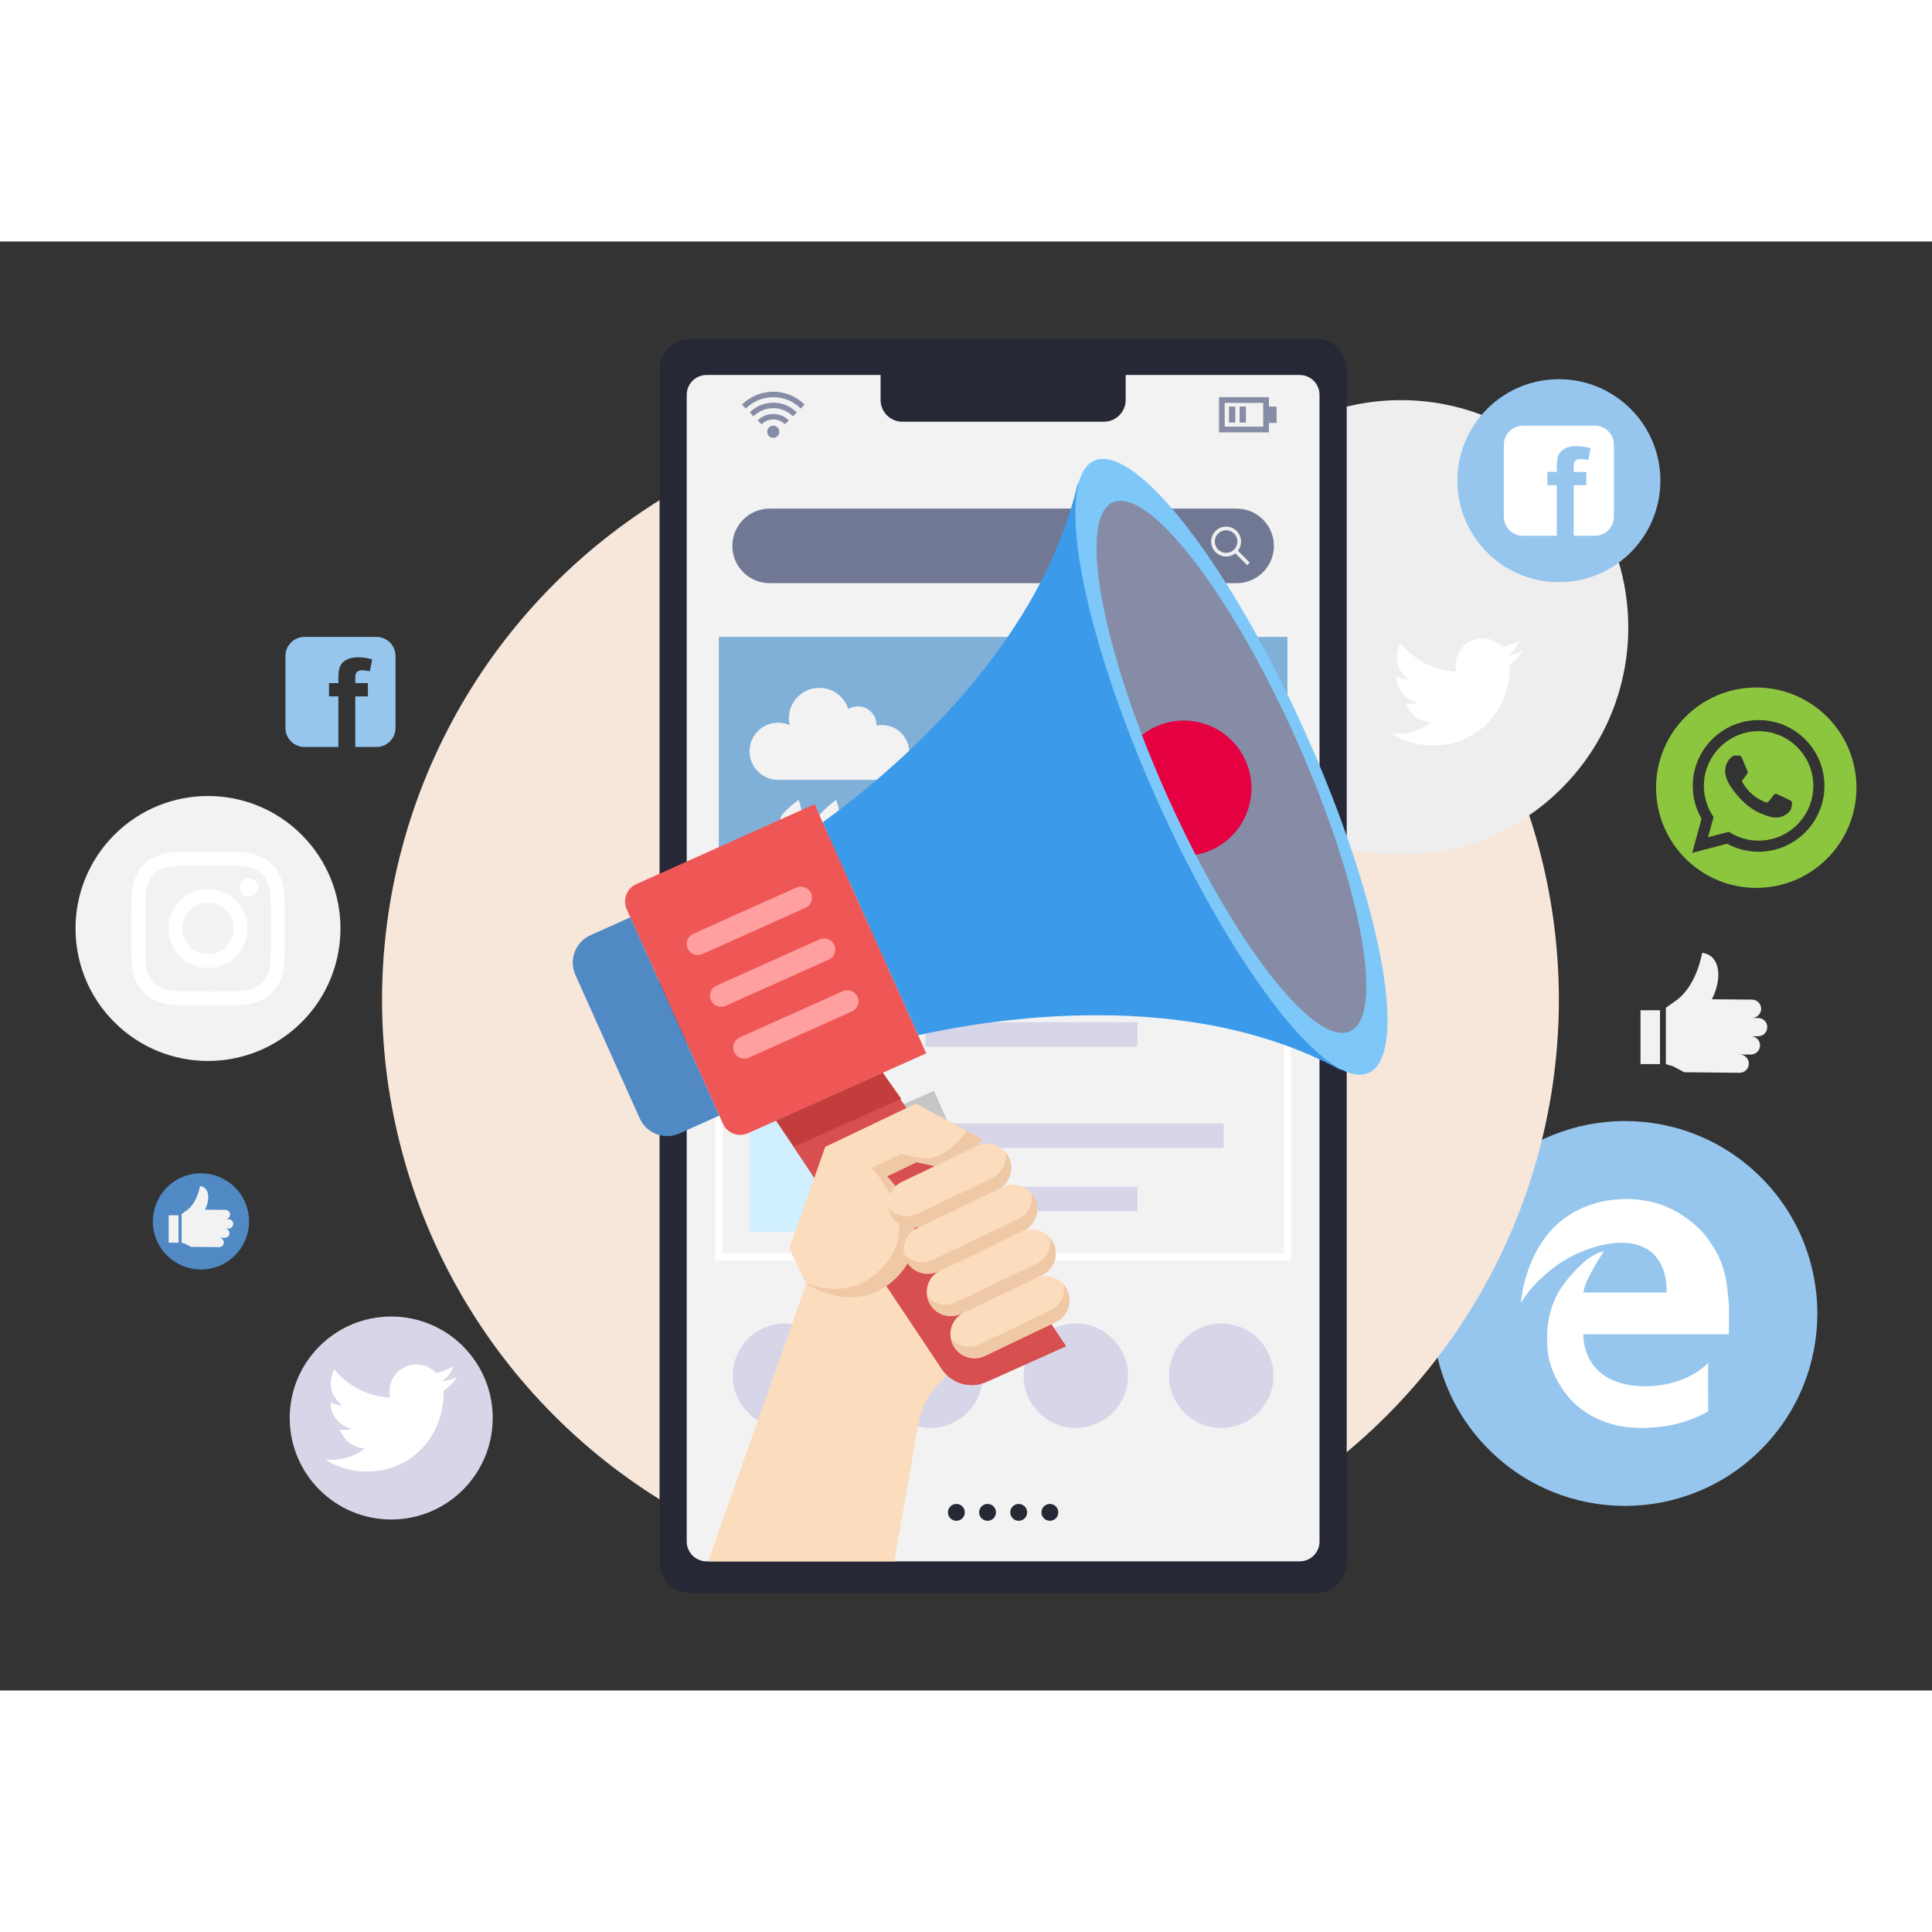 <svg xmlns="http://www.w3.org/2000/svg" enable-background="new 0 0 800 600" viewBox="0 0 800 600" width="550" height="550"><rect x="0" y="0" width="800" height="600" fill="#333333" stroke="none"/><circle cx="83.202" cy="405.759" r="19.919" fill="#5089c3" transform="rotate(-22.5 83.197 405.741)" class="color5089c3 svgShape"></circle><circle cx="672.853" cy="443.878" r="79.682" fill="#96c6ed" transform="rotate(-45.001 672.851 443.888)" class="color96c6ed svgShape"></circle><circle cx="401.852" cy="313.982" r="243.646" fill="#f7e6da" transform="rotate(-45.001 401.85 313.988)" class="colorf7e6da svgShape"></circle><circle cx="580.096" cy="159.829" r="94.146" fill="#eeeeee" transform="rotate(-45.001 580.097 159.836)" class="coloreee svgShape"></circle><path fill="#262935" d="M544.988,559.639H285.761c-6.989,0-12.654-5.665-12.654-12.654V53.015
		c0-6.989,5.665-12.654,12.654-12.654h259.227c6.989,0,12.654,5.665,12.654,12.654v493.969
		C557.642,553.973,551.977,559.639,544.988,559.639z" class="color262935 svgShape"></path><path fill="#f2f2f3" d="M538.166,546.529H292.582c-4.539,0-8.218-3.679-8.218-8.218V63.49c0-4.539,3.679-8.218,8.218-8.218
		h245.583c4.539,0,8.218,3.679,8.218,8.218v474.821C546.384,542.849,542.705,546.529,538.166,546.529z" class="colorf2f2f3 svgShape"></path><path fill="#262935" d="M457.128,45.1H373.62c-4.964,0-8.988,4.024-8.988,8.987v11.534c0,4.964,4.024,8.988,8.988,8.988
		h83.507c4.964,0,8.988-4.024,8.988-8.988V54.088C466.116,49.124,462.092,45.1,457.128,45.1z" class="color262935 svgShape"></path><circle cx="396.015" cy="526.237" r="3.492" fill="#262935" class="color262935 svgShape"></circle><circle cx="408.921" cy="526.237" r="3.492" fill="#262935" class="color262935 svgShape"></circle><circle cx="421.827" cy="526.237" r="3.492" fill="#262935" class="color262935 svgShape"></circle><circle cx="434.733" cy="526.237" r="3.492" fill="#262935" class="color262935 svgShape"></circle><path fill="#707893" d="M512.061,110.609H318.688c-8.523,0-15.432,6.909-15.432,15.432c0,8.523,6.909,15.432,15.432,15.432
		h193.373c8.523,0,15.432-6.909,15.432-15.432C527.492,117.519,520.583,110.609,512.061,110.609z" class="color707893 svgShape"></path><path fill="#eeeeee" d="M507.704,130.436c-1.586,0-3.172-0.604-4.378-1.81c-2.413-2.415-2.413-6.343,0-8.757
				c1.17-1.17,2.725-1.814,4.378-1.814c1.654,0,3.209,0.644,4.378,1.814c2.413,2.414,2.413,6.343,0,8.757
				C510.875,129.832,509.289,130.436,507.704,130.436z M507.704,119.569c-1.249,0-2.424,0.487-3.307,1.37
				c-1.823,1.824-1.823,4.791,0,6.615c1.823,1.823,4.791,1.824,6.614,0c1.823-1.824,1.823-4.791,0-6.615
				C510.128,120.056,508.953,119.569,507.704,119.569z" class="coloreee svgShape"></path><rect width="1.515" height="7.641" x="513.49" y="126.971" fill="#eeeeee" transform="rotate(-44.992 514.25 130.798)" class="coloreee svgShape"></rect><rect width="3.179" height="6.773" x="525.424" y="68.361" fill="#868ca5" class="color868ca5 svgShape"></rect><path fill="#868ca5" d="M504.776,64.46v14.575h20.648V64.46H504.776z M523.075,76.663h-15.949v-9.831h15.949V76.663z" class="color868ca5 svgShape"></path><rect width="2.608" height="6.619" x="508.903" y="68.361" fill="#868ca5" class="color868ca5 svgShape"></rect><rect width="2.608" height="6.619" x="513.296" y="68.361" fill="#868ca5" class="color868ca5 svgShape"></rect><path fill="#868ca5" d="M322.698 78.79c0 1.384-1.122 2.507-2.507 2.507s-2.506-1.122-2.506-2.507 1.122-2.507 2.506-2.507S322.698 77.406 322.698 78.79zM315.342 75.69l-1.604-1.604c1.724-1.724 4.016-2.673 6.454-2.673 2.438 0 4.729.949 6.453 2.673l-1.604 1.604c-1.295-1.295-3.018-2.008-4.849-2.008C318.36 73.681 316.638 74.395 315.342 75.69z" class="color868ca5 svgShape"></path><path fill="#868ca5" d="M312.042,72.389l-1.604-1.604c2.606-2.606,6.07-4.041,9.754-4.041
				c3.685,0,7.149,1.435,9.753,4.041l-1.604,1.604c-2.177-2.177-5.07-3.376-8.149-3.376
				C317.114,69.013,314.219,70.212,312.042,72.389z" class="color868ca5 svgShape"></path><path fill="#868ca5" d="M331.563,69.168c-6.269-6.267-16.471-6.27-22.742,0l-1.604-1.604
				c7.154-7.154,18.796-7.155,25.95,0L331.563,69.168z" class="color868ca5 svgShape"></path><rect width="235.444" height="101.509" x="297.652" y="163.727" fill="#80b0d8" class="color80b0d8 svgShape"></rect><path fill="#ffffff" d="M534.612,421.943H296.137V272.678h238.475V421.943z M299.167,418.913h232.414V275.709H299.167
			V418.913z" class="colorfff svgShape"></path><path fill="#f2f2f3" d="M365.154 200.215c-.763 0-1.507.078-2.227.221.001-.075.022-.146.022-.221 0-4.266-3.459-7.725-7.724-7.725-1.443 0-2.776.421-3.932 1.109-1.634-5.081-6.395-8.76-12.019-8.76-6.974 0-12.628 5.654-12.628 12.628 0 .962.118 1.894.321 2.794-1.456-.64-3.062-1.001-4.755-1.001-6.535 0-11.833 5.298-11.833 11.833 0 6.535 5.298 11.833 11.833 11.833h42.942c6.271 0 11.355-5.084 11.355-11.356C376.509 205.299 371.425 200.215 365.154 200.215zM332.492 241.371c-.805 2.527-3.507 3.922-6.033 3.116-2.527-.806-3.922-3.507-3.117-6.034.805-2.527 7.341-7.218 7.341-7.218S333.297 238.844 332.492 241.371zM348.056 241.371c-.805 2.527-3.507 3.922-6.033 3.116-2.527-.806-3.922-3.507-3.117-6.034s7.341-7.218 7.341-7.218S348.861 238.844 348.056 241.371zM363.62 241.371c-.805 2.527-3.507 3.922-6.033 3.116-2.527-.806-3.922-3.507-3.117-6.034.805-2.527 7.341-7.218 7.341-7.218S364.425 238.844 363.62 241.371z" class="colorf2f2f3 svgShape"></path><path fill="#ffffff" d="M453.617 217.374v-6.358h4.214v6.358h3.908v4.022h-3.908v6.589h-4.214v-6.589h-12.795v-3.37l9.158-16.856h4.367l-8.696 16.204H453.617zM482.211 207.72c0 2.72-2.068 5.747-4.903 8.812l-6.971 7.392h13.1v4.061H464.36v-3.294l9.882-10.611c1.956-1.992 3.256-4.177 3.256-5.708 0-2.146-1.684-3.448-4.482-3.448-2.336 0-5.056 1.302-7.317 3.372l-1.8-3.486c2.913-2.375 6.323-3.832 9.769-3.832C478.723 200.978 482.211 203.621 482.211 207.72zM498.34 209.284c0 3.571-2.52 6.026-6.182 6.026-3.684 0-6.207-2.455-6.207-6.026 0-3.593 2.523-6.028 6.207-6.028C495.819 203.256 498.34 205.691 498.34 209.284zM488.517 209.306c0 2.299 1.497 3.861 3.64 3.861 2.121 0 3.615-1.563 3.615-3.861 0-2.277-1.494-3.84-3.615-3.84C490.015 205.466 488.517 207.029 488.517 209.306z" class="colorfff svgShape"></path><rect width="57.143" height="57.143" x="310.378" y="284.468" fill="#b2b2b2" class="colorb2b2b2 svgShape"></rect><rect width="57.143" height="57.143" x="310.378" y="353.01" fill="#d0efff" class="colord0efff svgShape"></rect><rect width="123.551" height="10.159" x="383.153" y="297.03" fill="#d7d6e9" class="colord7d6e9 svgShape"></rect><rect width="87.829" height="10.159" x="383.153" y="323.248" fill="#d7d6e9" class="colord7d6e9 svgShape"></rect><rect width="123.551" height="10.159" x="383.153" y="365.196" fill="#d7d6e9" class="colord7d6e9 svgShape"></rect><rect width="87.829" height="10.159" x="383.153" y="391.414" fill="#d7d6e9" class="colord7d6e9 svgShape"></rect><circle cx="325.036" cy="469.657" r="21.626" fill="#d7d6e9" class="colord7d6e9 svgShape"></circle><circle cx="385.262" cy="469.657" r="21.626" fill="#d7d6e9" class="colord7d6e9 svgShape"></circle><circle cx="445.487" cy="469.657" r="21.626" fill="#d7d6e9" class="colord7d6e9 svgShape"></circle><circle cx="505.712" cy="469.657" r="21.626" fill="#d7d6e9" class="colord7d6e9 svgShape"></circle><g fill="#000000" class="color000 svgShape"><path fill="#fbdcbc" d="M293.236,546.529h77.066l9.886-56.723c1.807-10.372,8.523-19.228,18.023-23.766l33.055-15.792
			l-27.081-79.961l-24.976-13.304l-37.502,17.917l-14.845,42.006l7.005,14.662L293.236,546.529z" class="colorfbdcbc svgShape"></path><rect width="17.958" height="39.581" x="377.626" y="353.624" fill="#c6c6c6" transform="rotate(-24.153 386.567 373.384)" class="colorc6c6c6 svgShape"></rect><path fill="#3b9bea" d="M558.081,339.256l-53.506-119.321l-53.506-119.321c-1.031-2.301-4.425-1.976-5.013,0.485
			c-16.725,69.923-80.046,121.041-105.414,139.415l19.762,44.069l19.762,44.069c30.594-6.72,110.882-19.998,174.218,14.024
			C556.613,343.874,559.112,341.557,558.081,339.256z" class="color3b9bea svgShape"></path><path fill="#ef5656" d="M383.53,336.156l-73.812,33.098c-3.955,1.773-8.598,0.005-10.371-3.95l-39.83-88.823
			c-1.773-3.955-0.005-8.598,3.95-10.371l73.812-33.099L383.53,336.156z" class="coloref5656 svgShape"></path><path fill="#5089c3" d="M297.839,361.944l-16.484,7.392c-6.281,2.817-13.656,0.008-16.473-6.273l-26.616-59.354
			c-2.817-6.281-0.008-13.656,6.273-16.473l16.484-7.392L297.839,361.944z" class="color5089c3 svgShape"></path><ellipse cx="509.901" cy="217.547" fill="#7dc7f9" rx="33.722" ry="138.896" transform="rotate(-24.153 509.856 217.532)" class="color7dc7f9 svgShape"></ellipse><path fill="#868ca5" d="M536.492,205.622c27.122,60.483,37.199,114.855,22.52,121.437
			c-12.616,5.657-39.401-25.784-63.892-73.084c-4.015-7.778-7.975-15.97-11.804-24.508c-3.829-8.538-7.311-16.944-10.448-25.116
			c-19.028-49.751-24.688-90.664-12.073-96.321C475.474,101.448,509.37,145.139,536.492,205.622z" class="color868ca5 svgShape"></path><path fill="#e50042" d="M515.749,214.924c6.334,14.125,0.014,30.701-14.102,37.031c-2.13,0.955-4.327,1.631-6.527,2.021
			c-4.015-7.778-7.975-15.97-11.804-24.508c-3.829-8.538-7.311-16.944-10.448-25.116c1.754-1.383,3.721-2.575,5.85-3.53
			C492.833,194.492,509.419,200.808,515.749,214.924z" class="colore50042 svgShape"></path><path fill="#d74f4f" d="M441.493,457.461l-33.019,14.806c-6.498,2.914-14.149,0.83-18.273-4.976l-68.856-103.25
			l44.198-19.819L441.493,457.461z" class="colord74f4f svgShape"></path><polygon fill="#c43d3d" points="373.158 354.944 365.542 344.222 321.344 364.041 328.959 374.763" class="colorc43d3d svgShape"></polygon><path fill="#ff9f9f" d="M290.835 295.054l42.69-19.143c2.318-1.04 3.355-3.762 2.315-6.08-1.04-2.318-3.762-3.355-6.08-2.315l-42.69 19.143c-2.318 1.039-3.355 3.761-2.315 6.08C285.794 295.056 288.517 296.093 290.835 295.054zM339.38 288.97l-42.69 19.143c-2.318 1.039-3.355 3.761-2.315 6.08 1.04 2.318 3.762 3.355 6.08 2.315l42.689-19.143c2.318-1.039 3.355-3.762 2.315-6.08C344.42 288.967 341.698 287.931 339.38 288.97zM349 310.424l-42.689 19.143c-2.318 1.04-3.355 3.762-2.315 6.08 1.04 2.318 3.762 3.355 6.08 2.315l42.69-19.143c2.318-1.039 3.355-3.762 2.315-6.08C354.041 310.421 351.319 309.385 349 310.424z" class="colorff9f9f svgShape"></path><path fill="#fbdcbc" d="M369.649,430.397c22.011-19.435-2.378-43.309-2.378-43.309l12.226-5.841l7.705,1.562
			c10.648,2.354,19.651-11.101,19.651-11.101l-27.646-14.726l-37.502,17.917l-14.845,42.006l7.005,14.662
			C333.865,431.568,353.308,444.826,369.649,430.397z" class="colorfbdcbc svgShape"></path><path fill="#efc8a5" d="M379.208,356.983l-0.054,0.026l21.224,11.305c0,0-9.004,13.455-19.651,11.101l-7.705-1.563
			l-12.227,5.841c0,0,24.389,23.875,2.378,43.309c-10.526,9.294-22.331,7.099-29.405,4.361l0.097,0.204
			c0,0,19.442,13.259,35.784-1.17c22.011-19.435-2.378-43.309-2.378-43.309l12.226-5.841l7.705,1.563
			c10.648,2.354,19.651-11.101,19.651-11.101L379.208,356.983z" class="colorefc8a5 svgShape"></path><path fill="#fbdcbc" d="M428.583 429.407l-29.354 14.024c-4.974 2.376-7.079 8.334-4.703 13.308 2.376 4.974 8.334 7.08 13.308 4.703l29.354-14.024c4.974-2.376 7.079-8.334 4.703-13.308C439.515 429.137 433.557 427.031 428.583 429.407zM422.881 410.009l-33.455 15.983c-4.974 2.376-7.079 8.335-4.703 13.308 2.376 4.974 8.334 7.079 13.308 4.703l33.454-15.983c4.974-2.376 7.079-8.334 4.703-13.308C433.813 409.738 427.855 407.633 422.881 410.009z" class="colorfbdcbc svgShape"></path><path fill="#fbdcbc" d="M415.274 391.521l-35.449 16.936c-4.973 2.376-7.079 8.334-4.703 13.308 2.376 4.974 8.335 7.079 13.308 4.703l35.449-16.936c4.974-2.376 7.079-8.335 4.703-13.308C426.206 391.251 420.248 389.145 415.274 391.521zM404.475 374.558l-31.061 14.839c-4.974 2.376-7.079 8.334-4.703 13.308 2.376 4.974 8.334 7.079 13.308 4.703l31.061-14.839c4.973-2.376 7.079-8.335 4.703-13.308C415.407 374.287 409.448 372.182 404.475 374.558z" class="colorfbdcbc svgShape"></path><path fill="#efc8a5" d="M434.924 442.68l-29.354 14.024c-4.153 1.984-8.983.835-11.851-2.49.156.854.414 1.703.807 2.525 2.376 4.974 8.334 7.08 13.308 4.703l29.354-14.024c4.974-2.376 7.079-8.334 4.703-13.308-.392-.821-.89-1.556-1.457-2.214C441.218 436.216 439.077 440.696 434.924 442.68zM429.222 423.282l-33.455 15.983c-4.153 1.984-8.983.835-11.851-2.489.156.854.414 1.703.807 2.525 2.376 4.974 8.334 7.079 13.308 4.703l33.454-15.983c4.974-2.376 7.079-8.334 4.703-13.308-.392-.821-.89-1.556-1.457-2.214C435.516 416.818 433.375 421.298 429.222 423.282zM421.615 404.794l-35.449 16.936c-4.152 1.984-8.983.835-11.85-2.49.155.855.414 1.704.806 2.525 2.376 4.974 8.335 7.079 13.308 4.703l35.449-16.936c4.974-2.376 7.079-8.335 4.703-13.308-.392-.821-.89-1.556-1.457-2.214C427.909 398.33 425.768 402.81 421.615 404.794zM410.816 387.831l-31.061 14.839c-4.153 1.984-8.983.835-11.851-2.489.156.854.414 1.703.807 2.525 2.376 4.974 8.334 7.079 13.308 4.703l31.061-14.839c4.973-2.376 7.079-8.335 4.703-13.308-.392-.821-.89-1.556-1.457-2.214C417.11 381.367 414.968 385.847 410.816 387.831z" class="colorefc8a5 svgShape"></path></g><circle cx="161.996" cy="487.167" r="42.026" fill="#d7d6e9" class="colord7d6e9 svgShape"></circle><circle cx="86.129" cy="284.468" r="54.854" fill="#f2f2f3" transform="rotate(-45.001 86.126 284.47)" class="colorf2f2f3 svgShape"></circle><circle cx="645.498" cy="99.059" r="42.026" fill="#96c6ed" transform="rotate(-1.812 644.844 98.784)" class="color96c6ed svgShape"></circle><path fill="#ffffff" d="M660.389,76.267h-29.783c-4.363,0-7.901,3.537-7.901,7.901v29.783c0,4.363,3.538,7.9,7.901,7.9
		h14.021v-20.945h-3.885v-5.504h3.885V93.41c0-2.225,0.237-3.885,0.708-4.981c0.475-1.096,1.346-1.988,2.617-2.678
		c1.269-0.688,2.876-1.033,4.819-1.033c1.993,0,3.944,0.299,5.852,0.896l-0.946,4.881c-1.112-0.265-2.184-0.398-3.214-0.398
		c-1.012,0-1.738,0.236-2.178,0.711c-0.441,0.472-0.661,1.381-0.661,2.726v1.868h5.23v5.504h-5.23v20.945h8.765
		c4.363,0,7.901-3.537,7.901-7.9V84.168C668.29,79.804,664.752,76.267,660.389,76.267z" class="colorfff svgShape"></path><path fill="#96c6ed" d="M155.875,163.727h-29.783c-4.363,0-7.901,3.537-7.901,7.9v29.783c0,4.363,3.538,7.9,7.901,7.9
		h14.021v-20.945h-3.885v-5.504h3.885v-1.992c0-2.225,0.237-3.885,0.708-4.981c0.475-1.096,1.346-1.988,2.617-2.678
		c1.269-0.689,2.876-1.033,4.818-1.033c1.993,0,3.944,0.299,5.852,0.896l-0.946,4.881c-1.112-0.265-2.184-0.398-3.214-0.398
		c-1.012,0-1.738,0.236-2.178,0.711c-0.441,0.471-0.661,1.382-0.661,2.726v1.868h5.23v5.504h-5.23v20.945h8.765
		c4.363,0,7.901-3.537,7.901-7.9v-29.783C163.775,167.264,160.237,163.727,155.875,163.727z" class="color96c6ed svgShape"></path><g fill="#000000" class="color000 svgShape"><path fill="#8cc63f" d="M727.235,184.679c-22.911,0-41.49,18.579-41.49,41.49s18.579,41.49,41.49,41.49
			c22.911,0,41.49-18.579,41.49-41.49S750.146,184.679,727.235,184.679z M728.201,252.688
			C728.2,252.688,728.201,252.688,728.201,252.688h-0.011c-4.563-0.002-9.046-1.146-13.028-3.317l-14.451,3.79l3.868-14.122
			c-2.386-4.132-3.641-8.821-3.639-13.624c0.006-15.026,12.235-27.25,27.261-27.25c7.292,0.003,14.137,2.841,19.283,7.992
			c5.147,5.151,7.98,11.998,7.977,19.28C755.454,240.462,743.224,252.688,728.201,252.688z" class="color8cc63f svgShape"></path><path fill="#8cc63f" d="M728.21,202.768c-12.498,0-22.662,10.16-22.668,22.649c-0.001,4.28,1.197,8.448,3.465,12.054
			l0.539,0.857l-2.289,8.359l8.576-2.249l0.828,0.491c3.478,2.064,7.466,3.156,11.532,3.157h0.009
			c12.488,0,22.652-10.161,22.658-22.65c0.002-6.053-2.352-11.743-6.63-16.024C739.95,205.129,734.261,202.77,728.21,202.768z
			 M741.537,235.154c-0.568,1.59-3.289,3.042-4.597,3.238c-1.174,0.175-2.658,0.248-4.29-0.27c-0.99-0.314-2.258-0.733-3.884-1.435
			c-6.832-2.949-11.295-9.827-11.635-10.281c-0.341-0.454-2.781-3.693-2.781-7.044c0-3.351,1.76-4.999,2.384-5.68
			c0.625-0.682,1.363-0.852,1.817-0.852c0.454,0,0.908,0.004,1.305,0.024c0.418,0.021,0.98-0.159,1.532,1.169
			c0.568,1.364,1.93,4.715,2.1,5.055c0.17,0.341,0.284,0.739,0.057,1.193c-0.227,0.455-0.982,1.435-1.703,2.329
			c-0.302,0.375-0.696,0.708-0.299,1.39c0.397,0.681,1.765,2.911,3.789,4.717c2.602,2.32,4.797,3.038,5.478,3.38
			c0.681,0.341,1.078,0.284,1.476-0.17c0.397-0.454,1.703-1.988,2.156-2.67c0.454-0.682,0.909-0.568,1.533-0.341
			c0.625,0.227,3.973,1.874,4.654,2.215c0.681,0.341,1.135,0.511,1.305,0.796C742.104,232.201,742.104,233.564,741.537,235.154z" class="color8cc63f svgShape"></path></g><path fill="#ffffff" d="M134.815 504.387c6.059.543 11.466-.94 16.242-4.628-5.02-.495-8.452-3.029-10.334-7.836 1.702.309 3.277.25 4.968-.186-5.595-1.675-8.54-5.316-8.907-11.135 1.616.816 3.202 1.352 4.967 1.353-4.977-4.109-6.058-9.052-3.399-14.945 6.126 7.176 13.765 11.111 23.14 11.749-.066-.707-.125-1.322-.181-1.936-.158-1.741.155-3.411.833-5.007.973-2.289 2.544-4.075 4.699-5.322 2.003-1.159 4.165-1.634 6.478-1.451 2.745.217 5.081 1.3 7.044 3.224.134.131.422.206.609.166 2.339-.497 4.548-1.344 6.729-2.623-.909 2.636-2.464 4.603-4.69 6.083 2.12-.151 4.113-.774 6.163-1.613-.351.486-.629.892-.93 1.28-.303.389-.62.767-.949 1.134-.339.379-.677.763-1.055 1.102-.734.657-1.494 1.285-2.245 1.923-.202.171-.364.33-.352.648.11 3.126-.257 6.198-1.069 9.219-1.15 4.276-3.05 8.179-5.74 11.701-1.41 1.845-2.996 3.519-4.78 4.999-2.267 1.88-4.757 3.4-7.474 4.552-1.913.811-3.886 1.421-5.917 1.832-2.687.544-5.4.734-8.145.633-2.657-.099-5.249-.529-7.79-1.274-2.711-.795-5.265-1.953-7.668-3.439C134.991 504.545 134.932 504.483 134.815 504.387zM576.29 203.739c6.059.542 11.466-.941 16.242-4.628-5.02-.495-8.452-3.029-10.334-7.837 1.702.309 3.277.25 4.968-.186-5.595-1.675-8.54-5.317-8.907-11.135 1.616.816 3.202 1.352 4.968 1.353-4.977-4.109-6.058-9.052-3.399-14.945 6.126 7.176 13.765 11.111 23.14 11.749-.066-.707-.125-1.322-.181-1.936-.158-1.742.155-3.411.833-5.007.973-2.289 2.544-4.075 4.699-5.322 2.003-1.159 4.165-1.634 6.478-1.451 2.745.217 5.081 1.3 7.044 3.224.134.131.422.205.609.166 2.339-.497 4.548-1.344 6.729-2.623-.909 2.636-2.464 4.603-4.69 6.083 2.12-.151 4.113-.774 6.163-1.613-.351.486-.629.892-.93 1.28-.303.389-.62.767-.949 1.134-.339.379-.677.763-1.055 1.102-.734.657-1.494 1.285-2.245 1.923-.202.171-.364.33-.352.648.11 3.126-.257 6.198-1.069 9.219-1.15 4.276-3.05 8.179-5.74 11.701-1.41 1.845-2.996 3.519-4.78 4.999-2.267 1.88-4.757 3.4-7.474 4.551-1.913.811-3.886 1.421-5.918 1.832-2.687.544-5.4.734-8.145.633-2.657-.098-5.249-.529-7.79-1.274-2.711-.795-5.265-1.954-7.668-3.439C576.466 203.897 576.407 203.835 576.29 203.739z" class="colorfff svgShape"></path><g fill="#000000" class="color000 svgShape"><path fill="#ffffff" d="M86.148,252.617c2.896,0.02,5.793,0.022,8.689,0.065c1.697,0.025,3.394,0.092,5.089,0.184
			c2.181,0.119,4.32,0.482,6.396,1.192c2.961,1.012,5.421,2.735,7.414,5.139c1.39,1.677,2.344,3.583,2.993,5.652
			c0.473,1.508,0.797,3.051,0.901,4.625c0.134,2.039,0.265,4.082,0.284,6.124c0.047,5.203,0.054,10.406,0.031,15.608
			c-0.011,2.36-0.097,4.721-0.211,7.079c-0.121,2.491-0.558,4.929-1.52,7.246c-1.791,4.314-4.862,7.346-9.19,9.096
			c-1.689,0.683-3.454,1.077-5.26,1.292c-1.96,0.233-3.931,0.287-5.901,0.326c-2.202,0.044-4.405,0.064-6.607,0.069
			c-3.353,0.007-6.706,0.016-10.059-0.022c-2.299-0.027-4.599-0.098-6.896-0.212c-2.354-0.116-4.662-0.521-6.872-1.379
			c-4.541-1.762-7.709-4.91-9.493-9.443c-0.692-1.759-1.085-3.592-1.284-5.468c-0.227-2.145-0.298-4.299-0.312-6.451
			c-0.035-5.233-0.049-10.467-0.026-15.7c0.01-2.323,0.097-4.648,0.21-6.969c0.131-2.678,0.622-5.292,1.728-7.752
			c1.816-4.043,4.789-6.903,8.904-8.562c1.81-0.73,3.698-1.156,5.636-1.355c2.521-0.259,5.052-0.311,7.583-0.33
			c2.592-0.02,5.184-0.004,7.777-0.004C86.148,252.65,86.148,252.633,86.148,252.617z M86.13,310.542c0,0.018,0,0.035,0,0.053
			c3.121-0.027,6.243-0.03,9.364-0.089c1.714-0.032,3.428-0.131,5.139-0.251c1.411-0.099,2.79-0.398,4.117-0.907
			c2.869-1.1,4.912-3.062,6.108-5.893c0.75-1.776,1.047-3.655,1.146-5.563c0.096-1.847,0.173-3.697,0.186-5.546
			c0.031-4.32,0.023-8.641,0.022-12.962c-0.001-3.036-0.032-6.073-0.269-9.102c-0.122-1.564-0.422-3.093-0.993-4.563
			c-1.018-2.623-2.8-4.546-5.333-5.754c-1.775-0.847-3.68-1.204-5.627-1.333c-1.414-0.094-2.831-0.159-4.248-0.187
			c-2.287-0.044-4.576-0.065-6.863-0.063c-4.758,0.005-9.517-0.056-14.274,0.126c-1.398,0.054-2.796,0.11-4.18,0.336
			c-1.54,0.251-3.034,0.661-4.398,1.43c-2.4,1.353-4.037,3.349-4.914,5.969c-0.524,1.564-0.777,3.177-0.86,4.814
			c-0.091,1.805-0.179,3.612-0.184,5.418c-0.013,5.878-0.006,11.757,0.033,17.635c0.012,1.841,0.076,3.686,0.314,5.518
			c0.178,1.375,0.489,2.719,1.046,3.99c1.271,2.902,3.429,4.846,6.424,5.869c1.567,0.535,3.187,0.781,4.831,0.866
			c1.738,0.089,3.478,0.162,5.217,0.181C80.665,310.564,83.397,310.542,86.13,310.542z" class="colorfff svgShape"></path><path fill="#ffffff" d="M86.135 268.122c9.037.009 16.357 7.34 16.345 16.37-.012 9.026-7.342 16.346-16.36 16.337-9.043-.009-16.366-7.352-16.345-16.388C69.796 275.422 77.124 268.113 86.135 268.122zM86.122 273.87c-5.857.005-10.591 4.737-10.601 10.598-.009 5.857 4.738 10.609 10.603 10.615 5.859.005 10.609-4.744 10.61-10.608C96.736 278.614 91.984 273.865 86.122 273.87zM103.12 271.305c-2.116-.001-3.826-1.718-3.821-3.835.005-2.108 1.716-3.812 3.825-3.81 2.12.002 3.826 1.714 3.819 3.833C106.937 269.603 105.229 271.306 103.12 271.305z" class="colorfff svgShape"></path></g><g fill="#000000" class="color000 svgShape"><path fill="#ffffff" d="M681.375,491.283c-0.782,0-1.564,0-2.345,0c-0.14-0.017-0.279-0.047-0.419-0.05
			c-3.201-0.072-6.387-0.323-9.501-1.094c-9.754-2.412-17.568-7.584-22.94-16.214c-3.146-5.053-5.219-10.445-5.476-16.463
			c-0.165-3.868-0.108-7.712,0.66-11.524c0.916-4.545,2.512-8.826,5.122-12.669c2.659-3.915,5.831-7.4,9.336-10.575
			c2.346-2.126,5.021-3.697,8.08-4.576c0.082-0.023,0.168-0.033,0.305-0.059c-0.116,0.179-0.197,0.307-0.281,0.434
			c-1.794,2.716-3.51,5.479-5.034,8.356c-1.18,2.226-2.281,4.489-2.974,6.924c-0.133,0.467-0.212,0.949-0.32,1.448
			c11.543,0,22.992,0,34.452,0c0.013-0.115,0.035-0.208,0.033-0.3c-0.026-1.088-0.014-2.178-0.092-3.262
			c-0.162-2.266-0.656-4.466-1.505-6.575c-1.918-4.766-5.274-8.004-10.219-9.52c-3.514-1.077-7.101-1.169-10.719-0.729
			c-2.729,0.332-5.392,0.968-8.015,1.783c-6.88,2.136-13.066,5.523-18.557,10.194c-3.623,3.082-6.966,6.419-9.693,10.336
			c-0.51,0.733-0.974,1.498-1.478,2.277c0-0.151-0.012-0.276,0.002-0.398c0.274-2.53,0.723-5.029,1.332-7.499
			c1.369-5.555,3.41-10.836,6.403-15.73c3.554-5.811,8.219-10.486,14.174-13.839c5.911-3.328,12.291-5.009,19.033-5.409
			c3.548-0.21,7.072,0,10.574,0.618c5.447,0.961,10.516,2.866,15.136,5.939c3.007,2.001,5.853,4.187,8.299,6.864
			c2.289,2.506,4.145,5.319,5.825,8.25c2.555,4.458,3.869,9.323,4.549,14.373c0.294,2.179,0.456,4.376,0.675,6.565
			c0.046,0.457,0.081,0.915,0.122,1.373c0,3.98,0,7.961,0,11.941c-0.19,0.001-0.379,0.003-0.568,0.003c-19.733,0-39.465,0-59.198,0
			c-0.164,0-0.328,0-0.486,0c-0.022,0.058-0.042,0.09-0.044,0.124c-0.006,0.094-0.007,0.189-0.006,0.284
			c0.005,1.701,0.243,3.373,0.671,5.015c1.653,6.345,5.452,10.889,11.446,13.574c3.534,1.583,7.278,2.244,11.116,2.467
			c2.701,0.157,5.395,0.065,8.081-0.27c3.3-0.412,6.503-1.202,9.59-2.437c3.958-1.584,7.579-3.711,10.643-6.716
			c0.029-0.028,0.068-0.045,0.147-0.097c0,0.181,0,0.308,0,0.435c0.002,6.052,0.005,12.105,0.005,18.157
			c0,0.449,0.139,0.993-0.064,1.32c-0.222,0.358-0.758,0.532-1.174,0.756c-7.317,3.927-15.18,5.763-23.43,6.12
			C682.222,491.228,681.798,491.258,681.375,491.283z" class="colorfff svgShape"></path></g><g fill="#000000" class="color000 svgShape"><path fill="#f2f2f3" d="M96.571,406.795c0.009-1.066-0.848-1.939-1.915-1.948l-1.326-0.012
			c1.067,0.009,1.938-0.848,1.948-1.914c0.009-1.067-0.848-1.939-1.914-1.948l-8.477-0.074c0.917-1.788,1.367-3.675,1.358-5.175
			c-0.013-2.428-1.012-4.267-3.415-4.625c-0.011,0.07-1.052,6.598-5.183,9.84l-2.465,1.754v11.895l1.457,0.426l2.454,1.285
			l3.165,0.028h0.001l8.477,0.085c1.067,0.009,1.939-0.848,1.948-1.914c0.01-1.067-0.847-1.939-1.914-1.948l0.008-0.011l2.321,0.02
			c1.066,0.009,1.938-0.848,1.948-1.914c0.009-1.066-0.848-1.939-1.914-1.948v0l1.489,0.013
			C95.689,408.719,96.561,407.862,96.571,406.795z" class="colorf2f2f3 svgShape"></path><rect width="4.109" height="11.357" x="69.834" y="403.215" fill="#f2f2f3" class="colorf2f2f3 svgShape"></rect></g><g fill="#000000" class="color000 svgShape"><path fill="#f2f2f3" d="M731.784,325.345c0.018-2.094-1.664-3.806-3.758-3.824l-2.602-0.023
			c2.094,0.018,3.805-1.664,3.824-3.758c0.018-2.094-1.665-3.806-3.758-3.824l-16.64-0.146c1.801-3.51,2.683-7.214,2.667-10.158
			c-0.025-4.767-1.987-8.376-6.703-9.08c-0.021,0.138-2.065,12.953-10.174,19.316l-4.838,3.444v23.35l2.86,0.836l4.816,2.521
			l6.214,0.054h0.001l16.64,0.167c2.094,0.018,3.806-1.664,3.823-3.758c0.019-2.094-1.663-3.806-3.757-3.824l0.016-0.021l4.556,0.04
			c2.093,0.018,3.805-1.664,3.825-3.758c0.018-2.094-1.664-3.806-3.758-3.824v0l2.922,0.026
			C730.053,329.121,731.765,327.439,731.784,325.345z" class="colorf2f2f3 svgShape"></path><rect width="8.067" height="22.295" x="679.299" y="318.316" fill="#f2f2f3" class="colorf2f2f3 svgShape"></rect></g></svg>